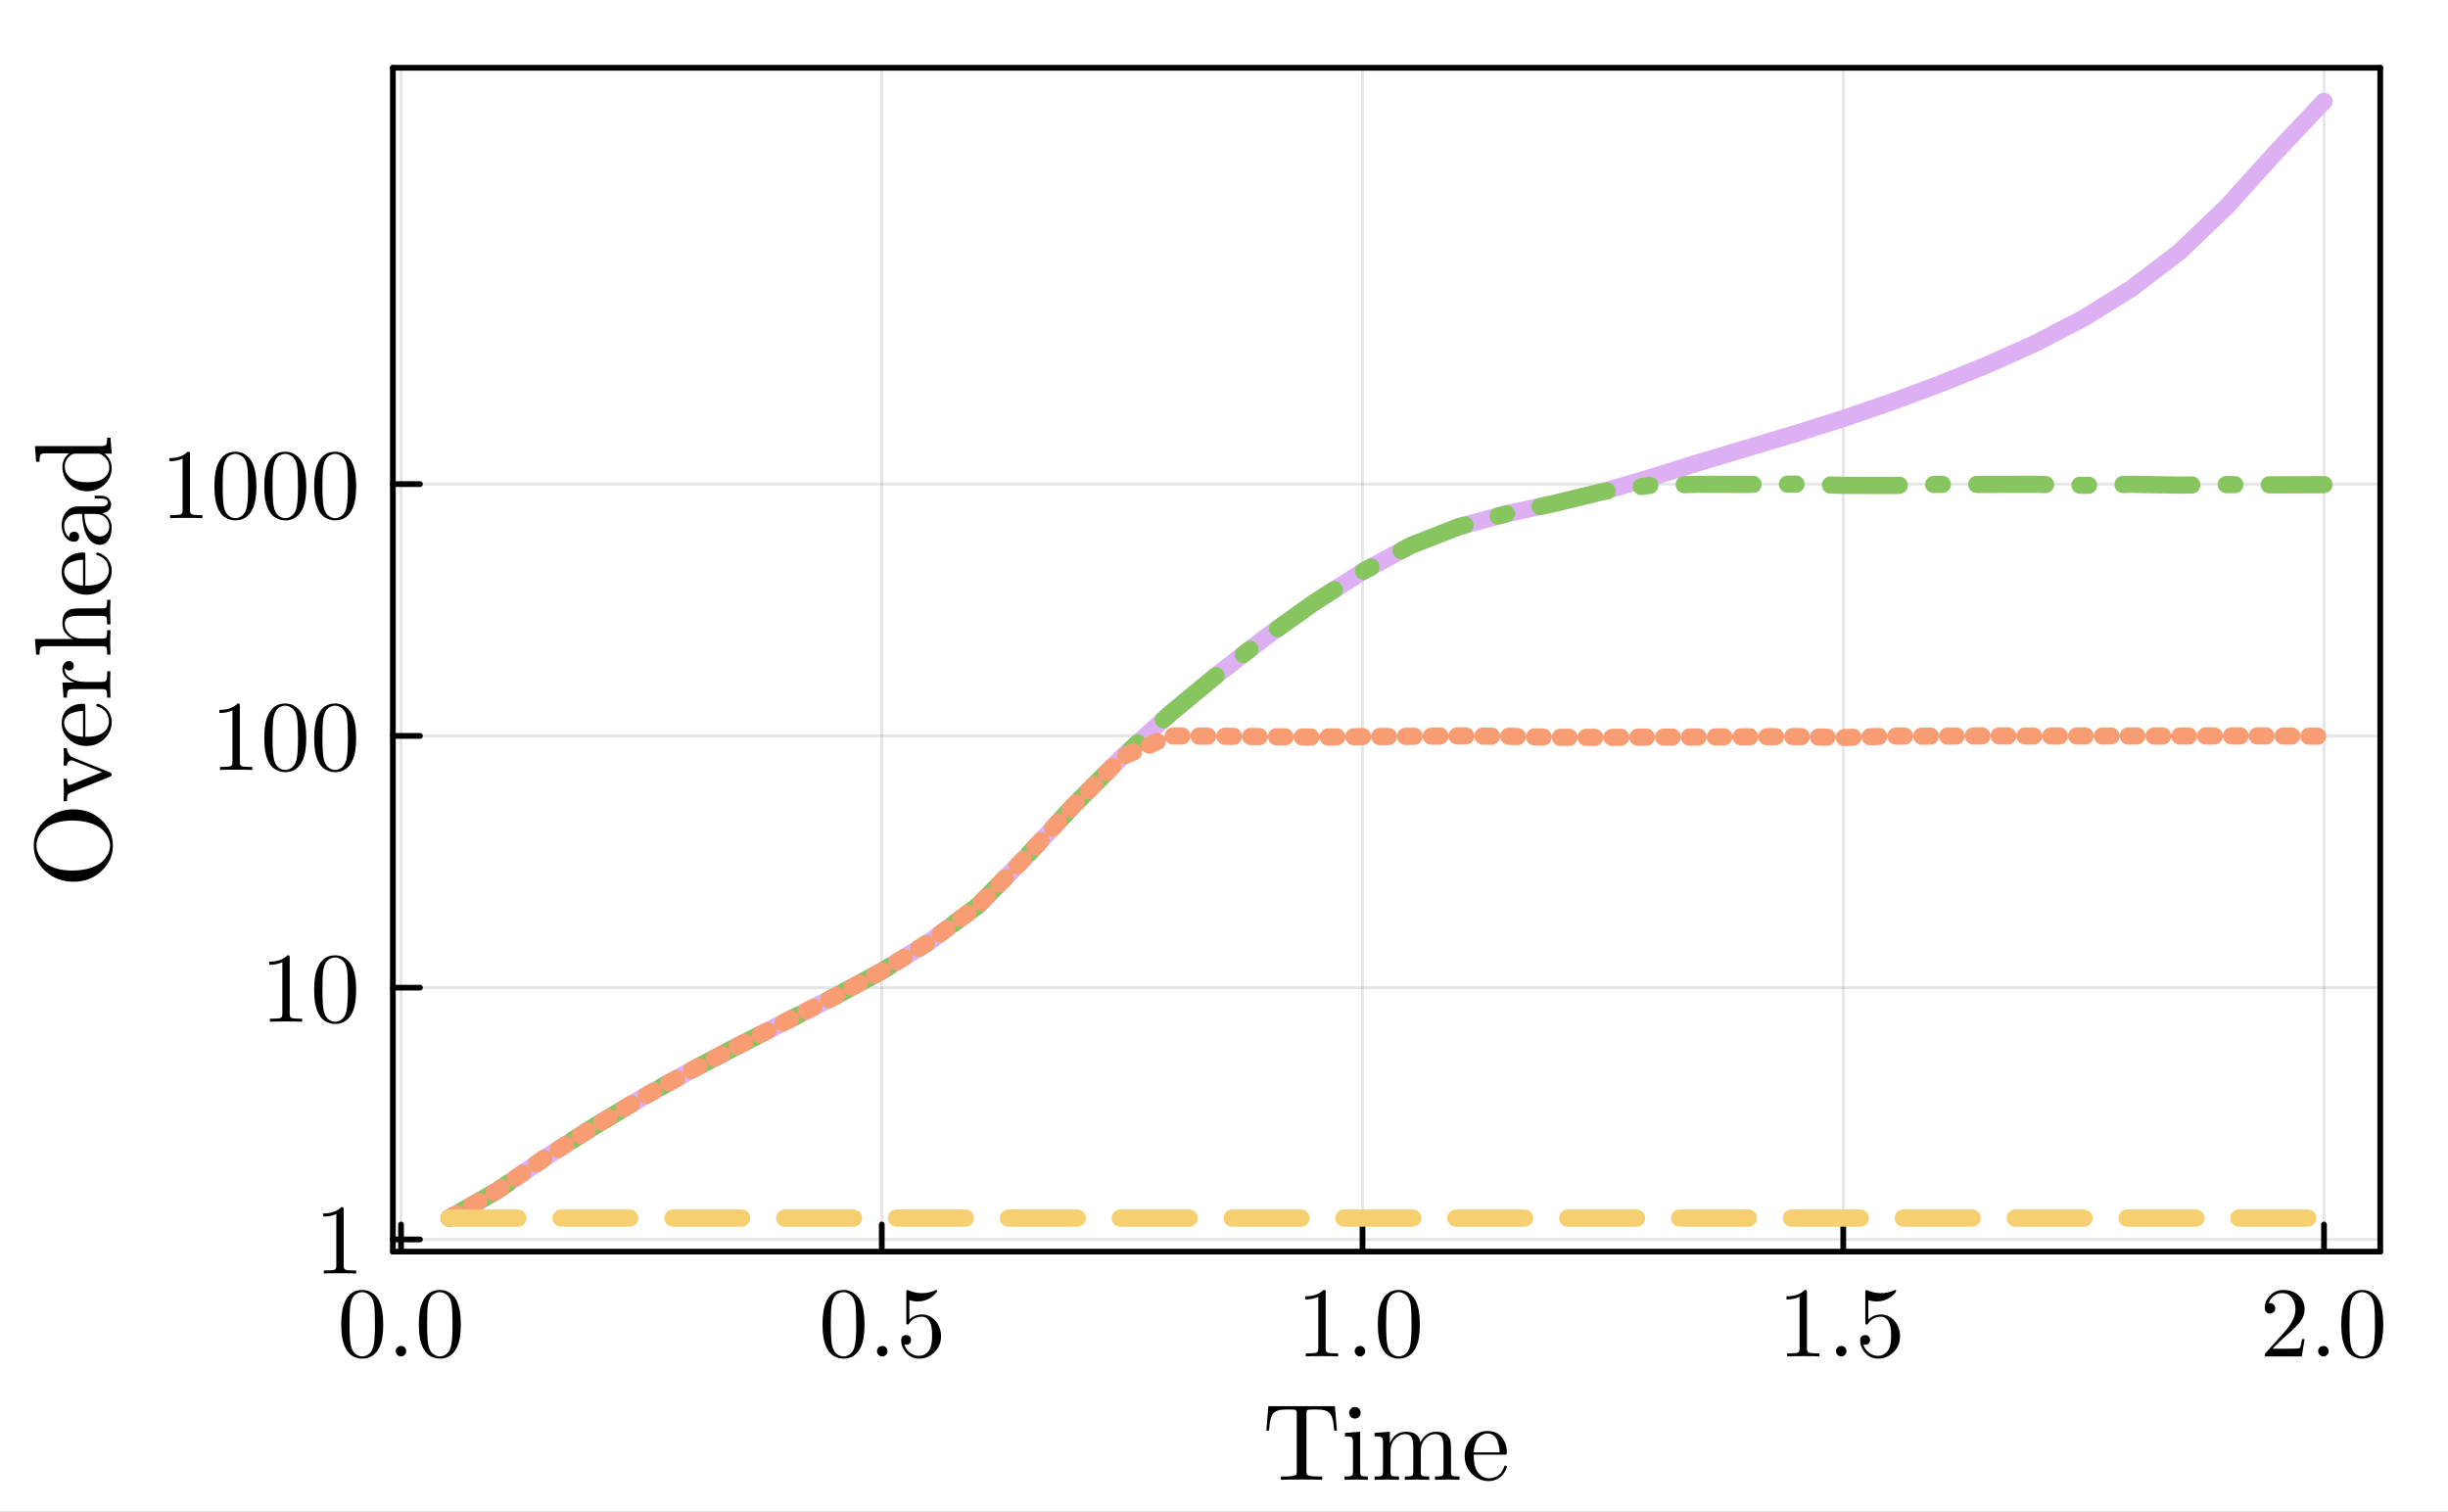 <?xml version="1.0" encoding="utf-8"?>
<svg xmlns="http://www.w3.org/2000/svg" xmlns:xlink="http://www.w3.org/1999/xlink" width="426.75" height="263.5" viewBox="0 0 1707 1054">
<rect x="0" y="0" width="1707" height="1054" fill="#808080" stroke="none"/>
<defs>
  <clipPath id="clip700">
    <rect x="0" y="0" width="1707" height="1054"/>
  </clipPath>
</defs>
<path clip-path="url(#clip700)" d="M0 1054 L1707 1054 L1707 0 L0 0  Z" fill="#ffffff" fill-rule="evenodd" fill-opacity="1"/>
<defs>
  <clipPath id="clip701">
    <rect x="341" y="0" width="1196" height="1054"/>
  </clipPath>
</defs>
<path clip-path="url(#clip700)" d="M273.947 872.688 L1659.76 872.688 L1659.76 47.253 L273.947 47.253  Z" fill="#ffffff" fill-rule="evenodd" fill-opacity="1"/>
<defs>
  <clipPath id="clip702">
    <rect x="273" y="47" width="1387" height="826"/>
  </clipPath>
</defs>
<polyline clip-path="url(#clip702)" style="stroke:#000000; stroke-linecap:round; stroke-linejoin:round; stroke-width:2; stroke-opacity:0.1; fill:none" points="279.646,872.688 279.646,47.253 "/>
<polyline clip-path="url(#clip702)" style="stroke:#000000; stroke-linecap:round; stroke-linejoin:round; stroke-width:2; stroke-opacity:0.1; fill:none" points="614.869,872.688 614.869,47.253 "/>
<polyline clip-path="url(#clip702)" style="stroke:#000000; stroke-linecap:round; stroke-linejoin:round; stroke-width:2; stroke-opacity:0.1; fill:none" points="950.093,872.688 950.093,47.253 "/>
<polyline clip-path="url(#clip702)" style="stroke:#000000; stroke-linecap:round; stroke-linejoin:round; stroke-width:2; stroke-opacity:0.1; fill:none" points="1285.32,872.688 1285.32,47.253 "/>
<polyline clip-path="url(#clip702)" style="stroke:#000000; stroke-linecap:round; stroke-linejoin:round; stroke-width:2; stroke-opacity:0.1; fill:none" points="1620.54,872.688 1620.54,47.253 "/>
<polyline clip-path="url(#clip700)" style="stroke:#000000; stroke-linecap:round; stroke-linejoin:round; stroke-width:4.001; stroke-opacity:1; fill:none" points="273.947,872.688 1659.76,872.688 "/>
<polyline clip-path="url(#clip700)" style="stroke:#000000; stroke-linecap:round; stroke-linejoin:round; stroke-width:4.001; stroke-opacity:1; fill:none" points="273.947,47.253 1659.76,47.253 "/>
<polyline clip-path="url(#clip700)" style="stroke:#000000; stroke-linecap:round; stroke-linejoin:round; stroke-width:4.001; stroke-opacity:1; fill:none" points="279.646,872.688 279.646,853.787 "/>
<polyline clip-path="url(#clip700)" style="stroke:#000000; stroke-linecap:round; stroke-linejoin:round; stroke-width:4.001; stroke-opacity:1; fill:none" points="614.869,872.688 614.869,853.787 "/>
<polyline clip-path="url(#clip700)" style="stroke:#000000; stroke-linecap:round; stroke-linejoin:round; stroke-width:4.001; stroke-opacity:1; fill:none" points="950.093,872.688 950.093,853.787 "/>
<polyline clip-path="url(#clip700)" style="stroke:#000000; stroke-linecap:round; stroke-linejoin:round; stroke-width:4.001; stroke-opacity:1; fill:none" points="1285.32,872.688 1285.32,853.787 "/>
<polyline clip-path="url(#clip700)" style="stroke:#000000; stroke-linecap:round; stroke-linejoin:round; stroke-width:4.001; stroke-opacity:1; fill:none" points="1620.54,872.688 1620.54,853.787 "/>
<path clip-path="url(#clip700)" d="M237.955 923.507 Q237.955 913.281 240.537 907.709 Q244.137 899.419 252.628 899.419 Q254.428 899.419 256.296 899.929 Q258.198 900.405 260.575 902.273 Q262.987 904.142 264.447 907.199 Q267.232 913.111 267.232 923.507 Q267.232 933.665 264.651 939.202 Q260.881 947.288 252.56 947.288 Q249.435 947.288 246.243 945.691 Q243.084 944.094 241.08 940.255 Q237.955 934.514 237.955 923.507 M243.729 922.657 Q243.729 933.155 244.477 937.334 Q245.326 941.852 247.635 943.823 Q249.979 945.759 252.56 945.759 Q255.345 945.759 257.654 943.687 Q259.998 941.58 260.711 937.062 Q261.492 932.611 261.458 922.657 Q261.458 912.975 260.779 909.102 Q259.862 904.583 257.417 902.783 Q255.005 900.948 252.56 900.948 Q251.643 900.948 250.658 901.22 Q249.707 901.492 248.314 902.273 Q246.922 903.055 245.835 904.991 Q244.782 906.928 244.273 909.849 Q243.729 913.62 243.729 922.657 Z" fill="#000000" fill-rule="evenodd" fill-opacity="1" /><path clip-path="url(#clip700)" d="M276.98 944.638 Q275.927 943.517 275.927 942.056 Q275.927 940.595 276.98 939.542 Q278.033 938.455 279.629 938.455 Q281.157 938.455 282.176 939.474 Q283.229 940.459 283.229 942.09 Q283.229 943.687 282.108 944.74 Q281.022 945.759 279.629 945.759 Q278.033 945.759 276.98 944.638 Z" fill="#000000" fill-rule="evenodd" fill-opacity="1" /><path clip-path="url(#clip700)" d="M292.06 923.507 Q292.06 913.281 294.641 907.709 Q298.241 899.419 306.732 899.419 Q308.532 899.419 310.4 899.929 Q312.302 900.405 314.68 902.273 Q317.091 904.142 318.552 907.199 Q321.337 913.111 321.337 923.507 Q321.337 933.665 318.755 939.202 Q314.985 947.288 306.664 947.288 Q303.54 947.288 300.347 945.691 Q297.188 944.094 295.185 940.255 Q292.06 934.514 292.06 923.507 M297.834 922.657 Q297.834 933.155 298.581 937.334 Q299.43 941.852 301.74 943.823 Q304.083 945.759 306.664 945.759 Q309.449 945.759 311.759 943.687 Q314.102 941.58 314.816 937.062 Q315.597 932.611 315.563 922.657 Q315.563 912.975 314.884 909.102 Q313.967 904.583 311.521 902.783 Q309.11 900.948 306.664 900.948 Q305.747 900.948 304.762 901.22 Q303.811 901.492 302.419 902.273 Q301.026 903.055 299.939 904.991 Q298.887 906.928 298.377 909.849 Q297.834 913.62 297.834 922.657 Z" fill="#000000" fill-rule="evenodd" fill-opacity="1" /><path clip-path="url(#clip700)" d="M573.552 923.507 Q573.552 913.281 576.134 907.709 Q579.734 899.419 588.225 899.419 Q590.025 899.419 591.893 899.929 Q593.795 900.405 596.172 902.273 Q598.584 904.142 600.044 907.199 Q602.829 913.111 602.829 923.507 Q602.829 933.665 600.248 939.202 Q596.478 947.288 588.157 947.288 Q585.032 947.288 581.84 945.691 Q578.681 944.094 576.677 940.255 Q573.552 934.514 573.552 923.507 M579.326 922.657 Q579.326 933.155 580.073 937.334 Q580.923 941.852 583.232 943.823 Q585.576 945.759 588.157 945.759 Q590.942 945.759 593.251 943.687 Q595.595 941.58 596.308 937.062 Q597.089 932.611 597.055 922.657 Q597.055 912.975 596.376 909.102 Q595.459 904.583 593.014 902.783 Q590.602 900.948 588.157 900.948 Q587.24 900.948 586.255 901.22 Q585.304 901.492 583.911 902.273 Q582.519 903.055 581.432 904.991 Q580.379 906.928 579.87 909.849 Q579.326 913.62 579.326 922.657 Z" fill="#000000" fill-rule="evenodd" fill-opacity="1" /><path clip-path="url(#clip700)" d="M612.577 944.638 Q611.524 943.517 611.524 942.056 Q611.524 940.595 612.577 939.542 Q613.63 938.455 615.226 938.455 Q616.754 938.455 617.773 939.474 Q618.826 940.459 618.826 942.09 Q618.826 943.687 617.705 944.74 Q616.619 945.759 615.226 945.759 Q613.63 945.759 612.577 944.638 Z" fill="#000000" fill-rule="evenodd" fill-opacity="1" /><path clip-path="url(#clip700)" d="M628.404 934.548 Q628.404 932.476 629.525 931.694 Q630.646 930.879 631.834 930.879 Q633.431 930.879 634.348 931.898 Q635.299 932.883 635.299 934.276 Q635.299 935.669 634.348 936.688 Q633.431 937.674 631.834 937.674 Q631.053 937.674 630.646 937.538 Q631.563 940.731 634.348 943.041 Q637.167 945.351 640.869 945.351 Q645.522 945.351 648.307 940.833 Q649.971 937.911 649.971 931.287 Q649.971 925.443 648.714 922.521 Q646.778 918.071 642.805 918.071 Q637.167 918.071 633.838 922.929 Q633.431 923.541 632.955 923.575 Q632.276 923.575 632.106 923.201 Q631.97 922.793 631.97 921.74 L631.97 901.152 Q631.97 899.487 632.649 899.487 Q632.921 899.487 633.499 899.691 Q637.88 901.628 642.737 901.662 Q647.729 901.662 652.213 899.623 Q652.552 899.419 652.756 899.419 Q653.435 899.419 653.469 900.201 Q653.469 900.473 652.892 901.288 Q652.348 902.069 651.16 903.123 Q649.971 904.142 648.443 905.127 Q646.914 906.112 644.673 906.792 Q642.465 907.437 640.02 907.437 Q637.099 907.437 634.11 906.52 L634.11 920.075 Q637.71 916.542 642.94 916.542 Q648.511 916.542 652.348 921.027 Q656.186 925.511 656.186 931.762 Q656.186 938.319 651.635 942.803 Q647.118 947.288 641.005 947.288 Q635.434 947.288 631.902 943.313 Q628.404 939.338 628.404 934.548 Z" fill="#000000" fill-rule="evenodd" fill-opacity="1" /><path clip-path="url(#clip700)" d="M910.134 906.044 L910.134 903.87 Q918.489 903.87 922.803 899.419 Q923.992 899.419 924.195 899.691 Q924.399 899.963 924.399 901.22 L924.399 940.255 Q924.399 942.328 925.418 942.973 Q926.437 943.619 930.886 943.619 L933.094 943.619 L933.094 945.759 Q930.648 945.555 921.818 945.555 Q912.987 945.555 910.576 945.759 L910.576 943.619 L912.783 943.619 Q917.165 943.619 918.218 943.007 Q919.271 942.362 919.271 940.255 L919.271 904.21 Q915.636 906.044 910.134 906.044 Z" fill="#000000" fill-rule="evenodd" fill-opacity="1" /><path clip-path="url(#clip700)" d="M945.694 944.638 Q944.642 943.517 944.642 942.056 Q944.642 940.595 945.694 939.542 Q946.747 938.455 948.344 938.455 Q949.872 938.455 950.891 939.474 Q951.944 940.459 951.944 942.09 Q951.944 943.687 950.823 944.74 Q949.736 945.759 948.344 945.759 Q946.747 945.759 945.694 944.638 Z" fill="#000000" fill-rule="evenodd" fill-opacity="1" /><path clip-path="url(#clip700)" d="M960.774 923.507 Q960.774 913.281 963.356 907.709 Q966.956 899.419 975.447 899.419 Q977.247 899.419 979.115 899.929 Q981.017 900.405 983.394 902.273 Q985.806 904.142 987.266 907.199 Q990.051 913.111 990.051 923.507 Q990.051 933.665 987.47 939.202 Q983.7 947.288 975.379 947.288 Q972.254 947.288 969.062 945.691 Q965.903 944.094 963.899 940.255 Q960.774 934.514 960.774 923.507 M966.548 922.657 Q966.548 933.155 967.295 937.334 Q968.144 941.852 970.454 943.823 Q972.798 945.759 975.379 945.759 Q978.164 945.759 980.473 943.687 Q982.817 941.58 983.53 937.062 Q984.311 932.611 984.277 922.657 Q984.277 912.975 983.598 909.102 Q982.681 904.583 980.236 902.783 Q977.824 900.948 975.379 900.948 Q974.462 900.948 973.477 901.22 Q972.526 901.492 971.133 902.273 Q969.741 903.055 968.654 904.991 Q967.601 906.928 967.092 909.849 Q966.548 913.62 966.548 922.657 Z" fill="#000000" fill-rule="evenodd" fill-opacity="1" /><path clip-path="url(#clip700)" d="M1245.73 906.044 L1245.73 903.87 Q1254.09 903.87 1258.4 899.419 Q1259.59 899.419 1259.79 899.691 Q1260 899.963 1260 901.22 L1260 940.255 Q1260 942.328 1261.01 942.973 Q1262.03 943.619 1266.48 943.619 L1268.69 943.619 L1268.69 945.759 Q1266.25 945.555 1257.41 945.555 Q1248.58 945.555 1246.17 945.759 L1246.17 943.619 L1248.38 943.619 Q1252.76 943.619 1253.81 943.007 Q1254.87 942.362 1254.87 940.255 L1254.87 904.21 Q1251.23 906.044 1245.73 906.044 Z" fill="#000000" fill-rule="evenodd" fill-opacity="1" /><path clip-path="url(#clip700)" d="M1281.29 944.638 Q1280.24 943.517 1280.24 942.056 Q1280.24 940.595 1281.29 939.542 Q1282.34 938.455 1283.94 938.455 Q1285.47 938.455 1286.49 939.474 Q1287.54 940.459 1287.54 942.09 Q1287.54 943.687 1286.42 944.74 Q1285.33 945.759 1283.94 945.759 Q1282.34 945.759 1281.29 944.638 Z" fill="#000000" fill-rule="evenodd" fill-opacity="1" /><path clip-path="url(#clip700)" d="M1297.12 934.548 Q1297.12 932.476 1298.24 931.694 Q1299.36 930.879 1300.55 930.879 Q1302.15 930.879 1303.06 931.898 Q1304.01 932.883 1304.01 934.276 Q1304.01 935.669 1303.06 936.688 Q1302.15 937.674 1300.55 937.674 Q1299.77 937.674 1299.36 937.538 Q1300.28 940.731 1303.06 943.041 Q1305.88 945.351 1309.58 945.351 Q1314.24 945.351 1317.02 940.833 Q1318.69 937.911 1318.69 931.287 Q1318.69 925.443 1317.43 922.521 Q1315.49 918.071 1311.52 918.071 Q1305.88 918.071 1302.55 922.929 Q1302.15 923.541 1301.67 923.575 Q1300.99 923.575 1300.82 923.201 Q1300.68 922.793 1300.68 921.74 L1300.68 901.152 Q1300.68 899.487 1301.36 899.487 Q1301.64 899.487 1302.21 899.691 Q1306.59 901.628 1311.45 901.662 Q1316.44 901.662 1320.93 899.623 Q1321.27 899.419 1321.47 899.419 Q1322.15 899.419 1322.18 900.201 Q1322.18 900.473 1321.61 901.288 Q1321.06 902.069 1319.87 903.123 Q1318.69 904.142 1317.16 905.127 Q1315.63 906.112 1313.39 906.792 Q1311.18 907.437 1308.73 907.437 Q1305.81 907.437 1302.82 906.52 L1302.82 920.075 Q1306.42 916.542 1311.65 916.542 Q1317.23 916.542 1321.06 921.027 Q1324.9 925.511 1324.9 931.762 Q1324.9 938.319 1320.35 942.803 Q1315.83 947.288 1309.72 947.288 Q1304.15 947.288 1300.62 943.313 Q1297.12 939.338 1297.12 934.548 Z" fill="#000000" fill-rule="evenodd" fill-opacity="1" /><path clip-path="url(#clip700)" d="M1579.22 945.759 Q1579.22 944.502 1579.32 944.128 Q1579.46 943.755 1580 943.177 L1593.35 928.297 Q1600.65 920.075 1600.65 912.907 Q1600.65 908.253 1598.21 904.923 Q1595.8 901.594 1591.35 901.594 Q1588.29 901.594 1585.71 903.462 Q1583.13 905.331 1581.94 908.66 Q1582.14 908.592 1582.86 908.592 Q1584.59 908.592 1585.54 909.679 Q1586.52 910.767 1586.52 912.227 Q1586.52 914.096 1585.3 915.013 Q1584.11 915.897 1582.92 915.897 Q1582.45 915.897 1581.8 915.795 Q1581.19 915.693 1580.21 914.741 Q1579.22 913.756 1579.22 912.024 Q1579.22 907.165 1582.89 903.292 Q1586.59 899.419 1592.23 899.419 Q1598.62 899.419 1602.79 903.224 Q1607 906.996 1607 912.907 Q1607 914.979 1606.36 916.882 Q1605.75 918.75 1604.9 920.211 Q1604.08 921.672 1601.84 924.016 Q1599.6 926.36 1597.8 928.025 Q1596 929.69 1591.96 933.223 L1584.59 940.391 L1597.12 940.391 Q1603.23 940.391 1603.71 939.848 Q1604.39 938.863 1605.24 933.665 L1607 933.665 L1605.03 945.759 L1579.22 945.759 Z" fill="#000000" fill-rule="evenodd" fill-opacity="1" /><path clip-path="url(#clip700)" d="M1617.5 944.638 Q1616.45 943.517 1616.45 942.056 Q1616.45 940.595 1617.5 939.542 Q1618.55 938.455 1620.15 938.455 Q1621.68 938.455 1622.7 939.474 Q1623.75 940.459 1623.75 942.09 Q1623.75 943.687 1622.63 944.74 Q1621.54 945.759 1620.15 945.759 Q1618.55 945.759 1617.5 944.638 Z" fill="#000000" fill-rule="evenodd" fill-opacity="1" /><path clip-path="url(#clip700)" d="M1632.58 923.507 Q1632.58 913.281 1635.16 907.709 Q1638.76 899.419 1647.25 899.419 Q1649.05 899.419 1650.92 899.929 Q1652.82 900.405 1655.2 902.273 Q1657.61 904.142 1659.07 907.199 Q1661.86 913.111 1661.86 923.507 Q1661.86 933.665 1659.28 939.202 Q1655.51 947.288 1647.18 947.288 Q1644.06 947.288 1640.87 945.691 Q1637.71 944.094 1635.7 940.255 Q1632.58 934.514 1632.58 923.507 M1638.35 922.657 Q1638.35 933.155 1639.1 937.334 Q1639.95 941.852 1642.26 943.823 Q1644.6 945.759 1647.18 945.759 Q1649.97 945.759 1652.28 943.687 Q1654.62 941.58 1655.34 937.062 Q1656.12 932.611 1656.08 922.657 Q1656.08 912.975 1655.4 909.102 Q1654.49 904.583 1652.04 902.783 Q1649.63 900.948 1647.18 900.948 Q1646.27 900.948 1645.28 901.22 Q1644.33 901.492 1642.94 902.273 Q1641.55 903.055 1640.46 904.991 Q1639.41 906.928 1638.9 909.849 Q1638.35 913.62 1638.35 922.657 Z" fill="#000000" fill-rule="evenodd" fill-opacity="1" /><path clip-path="url(#clip700)" d="M883.006 997.494 L884.451 980.445 L930.803 980.445 L932.248 997.494 L930.358 997.494 Q930.062 994.084 929.765 992.12 Q929.506 990.156 928.839 988.303 Q928.209 986.412 927.394 985.523 Q926.616 984.596 925.097 983.892 Q923.578 983.151 921.614 982.966 Q919.65 982.78 916.686 982.78 Q913.203 982.78 912.351 982.929 Q911.425 983.151 911.203 983.818 Q910.98 984.448 910.98 985.819 L910.98 1025.81 Q910.98 1027.33 911.277 1027.96 Q911.61 1028.55 913.352 1029.03 Q915.093 1029.48 918.946 1029.48 L921.985 1029.48 L921.985 1031.81 Q918.872 1031.59 907.572 1031.59 Q896.345 1031.59 893.233 1031.81 L893.233 1029.48 L896.271 1029.48 Q900.124 1029.48 901.866 1029.03 Q903.644 1028.55 903.941 1027.96 Q904.237 1027.33 904.237 1025.81 L904.237 985.819 Q904.237 984.745 904.163 984.3 Q904.089 983.855 903.755 983.485 Q903.422 983.077 902.644 982.929 Q901.903 982.78 898.568 982.78 Q895.604 982.78 893.603 982.966 Q891.639 983.151 890.12 983.892 Q888.601 984.596 887.786 985.523 Q887.008 986.412 886.341 988.303 Q885.711 990.156 885.452 992.12 Q885.192 994.084 884.896 997.494 L883.006 997.494 Z" fill="#000000" fill-rule="evenodd" fill-opacity="1" /><path clip-path="url(#clip700)" d="M937.546 1031.81 L937.546 1029.48 Q941.585 1029.48 942.511 1029 Q943.437 1028.48 943.437 1026.03 L943.437 1005.61 Q943.437 1002.79 942.474 1002.13 Q941.548 1001.46 937.843 1001.46 L937.843 999.088 L948.439 998.272 L948.439 1026.11 Q948.439 1028.37 949.254 1028.92 Q950.07 1029.48 953.775 1029.48 L953.775 1031.81 Q946.031 1031.59 945.883 1031.59 Q944.845 1031.59 937.546 1031.81 M940.733 985.041 Q940.733 983.522 941.881 982.299 Q943.067 981.038 944.734 981.038 Q946.401 981.038 947.587 982.187 Q948.773 983.299 948.773 985.078 Q948.773 986.82 947.587 987.969 Q946.401 989.081 944.734 989.081 Q942.993 989.081 941.844 987.858 Q940.733 986.635 940.733 985.041 Z" fill="#000000" fill-rule="evenodd" fill-opacity="1" /><path clip-path="url(#clip700)" d="M958.48 1031.81 L958.48 1029.48 Q962.519 1029.48 963.445 1029 Q964.371 1028.48 964.371 1026.03 L964.371 1005.68 Q964.371 1002.87 963.371 1002.16 Q962.408 1001.46 958.48 1001.46 L958.48 999.088 L969.151 998.272 L969.151 1006.24 Q972.708 998.272 980.378 998.272 Q989.27 998.272 990.493 1005.68 Q991.79 1002.79 994.494 1000.53 Q997.236 998.272 1001.5 998.272 Q1007.2 998.272 1009.46 1001.09 Q1011.13 1002.98 1011.46 1005.09 Q1011.8 1007.2 1011.8 1012.69 L1011.8 1027.18 Q1011.87 1028.77 1013.09 1029.14 Q1014.32 1029.48 1017.73 1029.48 L1017.73 1031.81 Q1009.98 1031.59 1009.24 1031.59 Q1008.65 1031.59 1000.64 1031.81 L1000.64 1029.48 Q1004.68 1029.48 1005.61 1029 Q1006.57 1028.48 1006.57 1026.03 L1006.57 1008.35 Q1006.57 1004.5 1005.39 1002.24 Q1004.2 999.94 1000.94 999.94 Q997.014 999.94 993.864 1003.24 Q990.715 1006.54 990.715 1012.1 L990.715 1026.03 Q990.715 1028.48 991.641 1029 Q992.605 1029.48 996.643 1029.48 L996.643 1031.81 Q988.899 1031.59 988.121 1031.59 Q987.529 1031.59 979.563 1031.81 L979.563 1029.48 Q983.601 1029.48 984.527 1029 Q985.491 1028.48 985.491 1026.03 L985.491 1008.35 Q985.491 1004.5 984.305 1002.24 Q983.119 999.94 979.859 999.94 Q975.931 999.94 972.782 1003.24 Q969.633 1006.54 969.633 1012.1 L969.633 1026.03 Q969.633 1028.48 970.559 1029 Q971.522 1029.48 975.524 1029.48 L975.524 1031.81 Q967.78 1031.59 967.039 1031.59 Q966.446 1031.59 958.48 1031.81 Z" fill="#000000" fill-rule="evenodd" fill-opacity="1" /><path clip-path="url(#clip700)" d="M1021.32 1015.1 Q1021.32 1007.95 1025.91 1002.87 Q1030.51 997.79 1037.1 997.79 Q1043.77 997.79 1047.22 1002.13 Q1050.7 1006.46 1050.7 1012.69 Q1050.7 1013.84 1050.4 1014.06 Q1050.11 1014.28 1048.81 1014.28 L1027.62 1014.28 Q1027.62 1022.03 1029.92 1025.66 Q1033.1 1030.74 1038.47 1030.74 Q1039.22 1030.74 1040.1 1030.59 Q1040.99 1030.44 1042.81 1029.81 Q1044.62 1029.14 1046.22 1027.4 Q1047.81 1025.66 1048.74 1022.92 Q1048.96 1021.84 1049.7 1021.88 Q1050.7 1021.88 1050.7 1022.77 Q1050.7 1023.44 1049.96 1024.96 Q1049.26 1026.44 1047.89 1028.22 Q1046.51 1030 1043.85 1031.33 Q1041.22 1032.67 1038.03 1032.67 Q1031.36 1032.67 1026.32 1027.63 Q1021.32 1022.55 1021.32 1015.1 M1027.69 1012.69 L1045.7 1012.69 Q1045.7 1011.1 1045.4 1009.32 Q1045.14 1007.54 1044.33 1005.09 Q1043.55 1002.61 1041.7 1001.05 Q1039.85 999.495 1037.1 999.495 Q1035.88 999.495 1034.55 1000.01 Q1033.25 1000.53 1031.66 1001.79 Q1030.06 1003.05 1028.95 1005.91 Q1027.84 1008.76 1027.69 1012.69 Z" fill="#000000" fill-rule="evenodd" fill-opacity="1" /><polyline clip-path="url(#clip702)" style="stroke:#000000; stroke-linecap:round; stroke-linejoin:round; stroke-width:2; stroke-opacity:0.1; fill:none" points="273.947,864.205 1659.76,864.205 "/>
<polyline clip-path="url(#clip702)" style="stroke:#000000; stroke-linecap:round; stroke-linejoin:round; stroke-width:2; stroke-opacity:0.1; fill:none" points="273.947,688.648 1659.76,688.648 "/>
<polyline clip-path="url(#clip702)" style="stroke:#000000; stroke-linecap:round; stroke-linejoin:round; stroke-width:2; stroke-opacity:0.1; fill:none" points="273.947,513.09 1659.76,513.09 "/>
<polyline clip-path="url(#clip702)" style="stroke:#000000; stroke-linecap:round; stroke-linejoin:round; stroke-width:2; stroke-opacity:0.1; fill:none" points="273.947,337.532 1659.76,337.532 "/>
<polyline clip-path="url(#clip700)" style="stroke:#000000; stroke-linecap:round; stroke-linejoin:round; stroke-width:4.001; stroke-opacity:1; fill:none" points="273.947,872.688 273.947,47.253 "/>
<polyline clip-path="url(#clip700)" style="stroke:#000000; stroke-linecap:round; stroke-linejoin:round; stroke-width:4.001; stroke-opacity:1; fill:none" points="1659.76,872.688 1659.76,47.253 "/>
<polyline clip-path="url(#clip700)" style="stroke:#000000; stroke-linecap:round; stroke-linejoin:round; stroke-width:4.001; stroke-opacity:1; fill:none" points="273.947,864.205 292.843,864.205 "/>
<polyline clip-path="url(#clip700)" style="stroke:#000000; stroke-linecap:round; stroke-linejoin:round; stroke-width:4.001; stroke-opacity:1; fill:none" points="273.947,688.648 292.843,688.648 "/>
<polyline clip-path="url(#clip700)" style="stroke:#000000; stroke-linecap:round; stroke-linejoin:round; stroke-width:4.001; stroke-opacity:1; fill:none" points="273.947,513.09 292.843,513.09 "/>
<polyline clip-path="url(#clip700)" style="stroke:#000000; stroke-linecap:round; stroke-linejoin:round; stroke-width:4.001; stroke-opacity:1; fill:none" points="273.947,337.532 292.843,337.532 "/>
<path clip-path="url(#clip700)" d="M225.383 848.255 L225.383 846.08 Q233.738 846.08 238.051 841.63 Q239.24 841.63 239.444 841.902 Q239.648 842.174 239.648 843.431 L239.648 882.466 Q239.648 884.538 240.666 885.184 Q241.685 885.829 246.135 885.829 L248.342 885.829 L248.342 887.97 Q245.897 887.766 237.066 887.766 Q228.236 887.766 225.824 887.97 L225.824 885.829 L228.032 885.829 Q232.413 885.829 233.466 885.218 Q234.519 884.572 234.519 882.466 L234.519 846.42 Q230.885 848.255 225.383 848.255 Z" fill="#000000" fill-rule="evenodd" fill-opacity="1" /><path clip-path="url(#clip700)" d="M187.751 672.697 L187.751 670.523 Q196.106 670.523 200.419 666.072 Q201.608 666.072 201.812 666.344 Q202.016 666.616 202.016 667.873 L202.016 706.908 Q202.016 708.981 203.035 709.626 Q204.053 710.272 208.503 710.272 L210.71 710.272 L210.71 712.412 Q208.265 712.208 199.434 712.208 Q190.604 712.208 188.192 712.412 L188.192 710.272 L190.4 710.272 Q194.781 710.272 195.834 709.66 Q196.887 709.015 196.887 706.908 L196.887 670.862 Q193.253 672.697 187.751 672.697 Z" fill="#000000" fill-rule="evenodd" fill-opacity="1" /><path clip-path="url(#clip700)" d="M219.065 690.159 Q219.065 679.933 221.647 674.362 Q225.247 666.072 233.738 666.072 Q235.538 666.072 237.406 666.582 Q239.308 667.057 241.685 668.926 Q244.097 670.795 245.557 673.852 Q248.342 679.764 248.342 690.159 Q248.342 700.317 245.761 705.855 Q241.991 713.941 233.67 713.941 Q230.545 713.941 227.353 712.344 Q224.194 710.747 222.19 706.908 Q219.065 701.167 219.065 690.159 M224.839 689.31 Q224.839 699.808 225.587 703.987 Q226.436 708.505 228.745 710.475 Q231.089 712.412 233.67 712.412 Q236.455 712.412 238.764 710.34 Q241.108 708.233 241.821 703.715 Q242.602 699.264 242.568 689.31 Q242.568 679.628 241.889 675.755 Q240.972 671.236 238.527 669.436 Q236.115 667.601 233.67 667.601 Q232.753 667.601 231.768 667.873 Q230.817 668.145 229.424 668.926 Q228.032 669.707 226.945 671.644 Q225.892 673.58 225.383 676.502 Q224.839 680.273 224.839 689.31 Z" fill="#000000" fill-rule="evenodd" fill-opacity="1" /><path clip-path="url(#clip700)" d="M152.972 497.139 L152.972 494.965 Q161.327 494.965 165.64 490.515 Q166.829 490.515 167.033 490.786 Q167.237 491.058 167.237 492.315 L167.237 531.351 Q167.237 533.423 168.256 534.068 Q169.274 534.714 173.724 534.714 L175.931 534.714 L175.931 536.854 Q173.486 536.65 164.655 536.65 Q155.825 536.65 153.413 536.854 L153.413 534.714 L155.621 534.714 Q160.002 534.714 161.055 534.102 Q162.108 533.457 162.108 531.351 L162.108 495.305 Q158.474 497.139 152.972 497.139 Z" fill="#000000" fill-rule="evenodd" fill-opacity="1" /><path clip-path="url(#clip700)" d="M184.286 514.602 Q184.286 504.376 186.868 498.804 Q190.468 490.515 198.959 490.515 Q200.759 490.515 202.627 491.024 Q204.529 491.5 206.906 493.368 Q209.318 495.237 210.778 498.294 Q213.563 504.206 213.563 514.602 Q213.563 524.76 210.982 530.297 Q207.212 538.383 198.891 538.383 Q195.766 538.383 192.574 536.786 Q189.415 535.19 187.411 531.351 Q184.286 525.609 184.286 514.602 M190.06 513.752 Q190.06 524.25 190.808 528.429 Q191.657 532.947 193.966 534.918 Q196.31 536.854 198.891 536.854 Q201.676 536.854 203.986 534.782 Q206.329 532.675 207.042 528.157 Q207.823 523.707 207.789 513.752 Q207.789 504.07 207.11 500.197 Q206.193 495.678 203.748 493.878 Q201.336 492.043 198.891 492.043 Q197.974 492.043 196.989 492.315 Q196.038 492.587 194.645 493.368 Q193.253 494.15 192.166 496.086 Q191.113 498.023 190.604 500.944 Q190.06 504.715 190.06 513.752 Z" fill="#000000" fill-rule="evenodd" fill-opacity="1" /><path clip-path="url(#clip700)" d="M219.065 514.602 Q219.065 504.376 221.647 498.804 Q225.247 490.515 233.738 490.515 Q235.538 490.515 237.406 491.024 Q239.308 491.5 241.685 493.368 Q244.097 495.237 245.557 498.294 Q248.342 504.206 248.342 514.602 Q248.342 524.76 245.761 530.297 Q241.991 538.383 233.67 538.383 Q230.545 538.383 227.353 536.786 Q224.194 535.19 222.19 531.351 Q219.065 525.609 219.065 514.602 M224.839 513.752 Q224.839 524.25 225.587 528.429 Q226.436 532.947 228.745 534.918 Q231.089 536.854 233.67 536.854 Q236.455 536.854 238.764 534.782 Q241.108 532.675 241.821 528.157 Q242.602 523.707 242.568 513.752 Q242.568 504.07 241.889 500.197 Q240.972 495.678 238.527 493.878 Q236.115 492.043 233.67 492.043 Q232.753 492.043 231.768 492.315 Q230.817 492.587 229.424 493.368 Q228.032 494.15 226.945 496.086 Q225.892 498.023 225.383 500.944 Q224.839 504.715 224.839 513.752 Z" fill="#000000" fill-rule="evenodd" fill-opacity="1" /><path clip-path="url(#clip700)" d="M118.193 321.582 L118.193 319.407 Q126.548 319.407 130.861 314.957 Q132.05 314.957 132.254 315.229 Q132.458 315.5 132.458 316.757 L132.458 355.793 Q132.458 357.865 133.477 358.511 Q134.496 359.156 138.945 359.156 L141.152 359.156 L141.152 361.297 Q138.707 361.093 129.876 361.093 Q121.046 361.093 118.634 361.297 L118.634 359.156 L120.842 359.156 Q125.223 359.156 126.276 358.545 Q127.329 357.899 127.329 355.793 L127.329 319.747 Q123.695 321.582 118.193 321.582 Z" fill="#000000" fill-rule="evenodd" fill-opacity="1" /><path clip-path="url(#clip700)" d="M149.508 339.044 Q149.508 328.818 152.089 323.246 Q155.689 314.957 164.18 314.957 Q165.98 314.957 167.848 315.466 Q169.75 315.942 172.127 317.811 Q174.539 319.679 175.999 322.737 Q178.784 328.648 178.784 339.044 Q178.784 349.202 176.203 354.74 Q172.433 362.825 164.112 362.825 Q160.987 362.825 157.795 361.229 Q154.636 359.632 152.632 355.793 Q149.508 350.051 149.508 339.044 M155.281 338.195 Q155.281 348.692 156.029 352.871 Q156.878 357.39 159.187 359.36 Q161.531 361.297 164.112 361.297 Q166.897 361.297 169.207 359.224 Q171.55 357.118 172.263 352.599 Q173.044 348.149 173.01 338.195 Q173.01 328.512 172.331 324.639 Q171.414 320.121 168.969 318.32 Q166.557 316.486 164.112 316.486 Q163.195 316.486 162.21 316.757 Q161.259 317.029 159.866 317.811 Q158.474 318.592 157.387 320.528 Q156.334 322.465 155.825 325.387 Q155.281 329.158 155.281 338.195 Z" fill="#000000" fill-rule="evenodd" fill-opacity="1" /><path clip-path="url(#clip700)" d="M184.286 339.044 Q184.286 328.818 186.868 323.246 Q190.468 314.957 198.959 314.957 Q200.759 314.957 202.627 315.466 Q204.529 315.942 206.906 317.811 Q209.318 319.679 210.778 322.737 Q213.563 328.648 213.563 339.044 Q213.563 349.202 210.982 354.74 Q207.212 362.825 198.891 362.825 Q195.766 362.825 192.574 361.229 Q189.415 359.632 187.411 355.793 Q184.286 350.051 184.286 339.044 M190.06 338.195 Q190.06 348.692 190.808 352.871 Q191.657 357.39 193.966 359.36 Q196.31 361.297 198.891 361.297 Q201.676 361.297 203.986 359.224 Q206.329 357.118 207.042 352.599 Q207.823 348.149 207.789 338.195 Q207.789 328.512 207.11 324.639 Q206.193 320.121 203.748 318.32 Q201.336 316.486 198.891 316.486 Q197.974 316.486 196.989 316.757 Q196.038 317.029 194.645 317.811 Q193.253 318.592 192.166 320.528 Q191.113 322.465 190.604 325.387 Q190.06 329.158 190.06 338.195 Z" fill="#000000" fill-rule="evenodd" fill-opacity="1" /><path clip-path="url(#clip700)" d="M219.065 339.044 Q219.065 328.818 221.647 323.246 Q225.247 314.957 233.738 314.957 Q235.538 314.957 237.406 315.466 Q239.308 315.942 241.685 317.811 Q244.097 319.679 245.557 322.737 Q248.342 328.648 248.342 339.044 Q248.342 349.202 245.761 354.74 Q241.991 362.825 233.67 362.825 Q230.545 362.825 227.353 361.229 Q224.194 359.632 222.19 355.793 Q219.065 350.051 219.065 339.044 M224.839 338.195 Q224.839 348.692 225.587 352.871 Q226.436 357.39 228.745 359.36 Q231.089 361.297 233.67 361.297 Q236.455 361.297 238.764 359.224 Q241.108 357.118 241.821 352.599 Q242.602 348.149 242.568 338.195 Q242.568 328.512 241.889 324.639 Q240.972 320.121 238.527 318.32 Q236.115 316.486 233.67 316.486 Q232.753 316.486 231.768 316.757 Q230.817 317.029 229.424 317.811 Q228.032 318.592 226.945 320.528 Q225.892 322.465 225.383 325.387 Q224.839 329.158 224.839 338.195 Z" fill="#000000" fill-rule="evenodd" fill-opacity="1" /><path clip-path="url(#clip700)" d="M51.324 614.797 Q39.727 614.797 31.649 607.384 Q23.535 599.935 23.535 589.594 Q23.535 579.18 31.649 571.768 Q39.764 564.318 51.324 564.318 Q62.773 564.318 70.739 571.768 Q78.705 579.217 78.705 589.594 Q78.705 599.824 70.776 607.31 Q62.847 614.797 51.324 614.797 M50.249 606.976 Q57.289 606.976 62.699 605.309 Q68.071 603.641 70.998 600.972 Q73.925 598.267 75.333 595.376 Q76.741 592.485 76.741 589.52 Q76.741 586.63 75.37 583.813 Q73.999 580.959 71.109 578.254 Q68.219 575.548 62.81 573.843 Q57.4 572.138 50.249 572.138 Q44.691 572.138 40.245 573.324 Q35.762 574.51 33.057 576.363 Q30.353 578.216 28.574 580.626 Q26.796 582.997 26.129 585.258 Q25.425 587.482 25.425 589.594 Q25.425 592.263 26.61 595.043 Q27.796 597.822 30.427 600.639 Q33.02 603.419 38.17 605.198 Q43.283 606.976 50.249 606.976 Z" fill="#000000" fill-rule="evenodd" fill-opacity="1" /><path clip-path="url(#clip700)" d="M46.692 558.648 L44.321 558.648 Q44.543 555.238 44.543 551.273 Q44.543 549.827 44.321 543.008 L46.692 543.008 Q46.692 547.344 48.656 547.344 Q48.952 547.344 49.953 546.899 L71.109 538.375 L51.768 530.629 Q50.471 530.184 49.953 530.184 Q48.656 530.184 47.73 531.074 Q46.766 531.926 46.692 533.816 L44.321 533.816 Q44.543 529.962 44.543 527.219 Q44.543 524.106 44.321 521.549 L46.692 521.549 Q46.692 523.81 47.73 525.403 Q48.73 526.997 49.619 527.516 Q50.471 527.998 51.768 528.517 L76.445 538.449 Q77.89 539.042 77.89 540.043 Q77.89 540.71 77.593 541.006 Q77.334 541.266 76.445 541.636 L49.508 552.57 Q47.618 553.311 47.174 554.275 Q46.692 555.238 46.692 558.648 Z" fill="#000000" fill-rule="evenodd" fill-opacity="1" /><path clip-path="url(#clip700)" d="M60.327 520.103 Q53.176 520.103 48.1 515.508 Q43.024 510.912 43.024 504.315 Q43.024 497.644 47.359 494.197 Q51.694 490.713 57.919 490.713 Q59.067 490.713 59.29 491.01 Q59.512 491.306 59.512 492.604 L59.512 513.803 Q67.256 513.803 70.887 511.505 Q75.963 508.318 75.963 502.944 Q75.963 502.203 75.815 501.313 Q75.666 500.424 75.037 498.608 Q74.37 496.792 72.628 495.198 Q70.887 493.604 68.145 492.678 Q67.07 492.455 67.108 491.714 Q67.108 490.713 67.997 490.713 Q68.664 490.713 70.183 491.455 Q71.665 492.159 73.443 493.53 Q75.222 494.901 76.556 497.57 Q77.89 500.201 77.89 503.389 Q77.89 510.06 72.851 515.1 Q67.775 520.103 60.327 520.103 M57.919 513.729 L57.919 495.717 Q56.326 495.717 54.547 496.013 Q52.769 496.273 50.323 497.088 Q47.841 497.866 46.285 499.719 Q44.728 501.573 44.728 504.315 Q44.728 505.538 45.247 506.872 Q45.766 508.17 47.026 509.763 Q48.285 511.357 51.138 512.469 Q53.991 513.581 57.919 513.729 Z" fill="#000000" fill-rule="evenodd" fill-opacity="1" /><path clip-path="url(#clip700)" d="M77.037 486.414 L74.703 486.414 Q74.703 482.374 74.222 481.448 Q73.703 480.484 71.257 480.484 L50.916 480.484 Q48.1 480.484 47.396 481.485 Q46.692 482.449 46.692 486.414 L44.321 486.414 L43.506 475.852 L51.842 475.852 Q48.582 474.777 46.062 472.516 Q43.506 470.218 43.506 466.512 Q43.506 464.066 44.877 462.509 Q46.248 460.916 48.137 460.916 Q49.805 460.916 50.657 461.953 Q51.472 462.954 51.472 464.177 Q51.472 465.548 50.62 466.512 Q49.73 467.439 48.211 467.439 Q47.285 467.439 46.581 467.031 Q45.84 466.586 45.581 466.253 Q45.321 465.919 45.247 465.697 Q45.173 465.845 45.173 466.512 Q45.173 470.7 49.36 473.109 Q53.51 475.481 59.438 475.481 L71.109 475.481 Q73.295 475.481 73.999 474.591 Q74.703 473.665 74.703 469.699 L74.703 468.106 L77.037 468.106 Q76.815 471.145 76.815 477.742 Q76.815 478.668 76.852 480.114 Q76.889 481.559 76.963 483.449 Q77.037 485.339 77.037 486.414 Z" fill="#000000" fill-rule="evenodd" fill-opacity="1" /><path clip-path="url(#clip700)" d="M77.037 456.431 L74.703 456.431 Q74.703 452.391 74.222 451.465 Q73.703 450.538 71.257 450.538 L31.798 450.538 Q28.982 450.538 28.278 451.539 Q27.574 452.503 27.574 456.431 L25.202 456.431 L24.387 445.535 L50.768 445.535 L50.768 445.461 Q48.026 444.238 45.766 441.495 Q43.506 438.753 43.506 434.528 Q43.506 428.82 46.322 426.559 Q48.211 424.892 50.323 424.558 Q52.435 424.187 57.919 424.187 L72.406 424.187 Q73.999 424.113 74.37 422.89 Q74.703 421.667 74.703 418.257 L77.037 418.257 Q76.815 426.003 76.815 426.782 Q76.815 427.375 77.037 435.343 L74.703 435.343 Q74.703 431.303 74.222 430.377 Q73.703 429.413 71.257 429.413 L53.584 429.413 Q49.73 429.413 47.47 430.599 Q45.173 431.785 45.173 435.046 Q45.173 438.975 48.471 442.125 Q51.768 445.276 57.326 445.276 L71.257 445.276 Q73.703 445.276 74.222 444.349 Q74.703 443.385 74.703 439.383 L77.037 439.383 Q76.815 447.129 76.815 447.87 Q76.815 448.463 77.037 456.431 Z" fill="#000000" fill-rule="evenodd" fill-opacity="1" /><path clip-path="url(#clip700)" d="M60.327 414.662 Q53.176 414.662 48.1 410.067 Q43.024 405.471 43.024 398.874 Q43.024 392.203 47.359 388.756 Q51.694 385.272 57.919 385.272 Q59.067 385.272 59.29 385.569 Q59.512 385.865 59.512 387.163 L59.512 408.362 Q67.256 408.362 70.887 406.064 Q75.963 402.877 75.963 397.503 Q75.963 396.762 75.815 395.872 Q75.666 394.983 75.037 393.167 Q74.37 391.351 72.628 389.757 Q70.887 388.163 68.145 387.237 Q67.07 387.014 67.108 386.273 Q67.108 385.272 67.997 385.272 Q68.664 385.272 70.183 386.014 Q71.665 386.718 73.443 388.089 Q75.222 389.46 76.556 392.129 Q77.89 394.76 77.89 397.948 Q77.89 404.619 72.851 409.659 Q67.775 414.662 60.327 414.662 M57.919 408.288 L57.919 390.276 Q56.326 390.276 54.547 390.572 Q52.769 390.832 50.323 391.647 Q47.841 392.425 46.285 394.278 Q44.728 396.132 44.728 398.874 Q44.728 400.097 45.247 401.431 Q45.766 402.729 47.026 404.322 Q48.285 405.916 51.138 407.028 Q53.991 408.14 57.919 408.288 Z" fill="#000000" fill-rule="evenodd" fill-opacity="1" /><path clip-path="url(#clip700)" d="M69.812 379.898 Q63.365 379.898 59.957 372.301 Q57.771 367.742 57.215 358.328 L54.436 358.328 Q49.73 358.328 47.248 360.812 Q44.728 363.258 44.728 366.371 Q44.728 371.93 48.211 374.599 Q48.285 372.338 49.434 371.522 Q50.546 370.707 51.694 370.707 Q53.213 370.707 54.214 371.671 Q55.177 372.597 55.177 374.191 Q55.177 375.71 54.251 376.711 Q53.287 377.712 51.62 377.712 Q47.915 377.712 45.47 374.376 Q43.024 371.004 43.024 366.223 Q43.024 359.996 47.211 355.845 Q48.508 354.548 50.175 353.918 Q51.842 353.251 52.954 353.177 Q54.028 353.103 56.177 353.103 L71.332 353.103 Q71.776 353.103 72.517 352.954 Q73.258 352.806 74.222 352.139 Q75.148 351.435 75.148 350.286 Q75.148 347.543 70.294 347.58 L66.033 347.58 L66.033 345.653 L70.294 345.653 Q74.333 345.653 75.926 347.803 Q77.482 349.915 77.482 351.88 Q77.482 354.4 75.629 355.994 Q73.777 357.587 71.257 357.81 Q74.147 358.958 76.037 361.59 Q77.89 364.184 77.89 367.742 Q77.89 370.485 77.186 373.079 Q76.519 375.636 74.629 377.786 Q72.702 379.898 69.812 379.898 M69.738 374.043 Q72.554 374.043 74.37 372.041 Q76.185 370.04 76.185 367.223 Q76.185 364.036 73.74 361.182 Q71.257 358.328 66.404 358.328 L58.808 358.328 Q59.105 366.741 62.476 370.411 Q65.811 374.043 69.738 374.043 Z" fill="#000000" fill-rule="evenodd" fill-opacity="1" /><path clip-path="url(#clip700)" d="M60.735 342.54 Q53.51 342.54 48.508 337.5 Q43.506 332.459 43.506 325.64 Q43.506 319.858 48.211 316.078 L31.798 316.078 Q28.982 316.078 28.278 317.079 Q27.574 318.042 27.574 321.971 L25.202 321.971 L24.387 311.037 L70.442 311.037 Q73.258 311.037 73.999 310.074 Q74.703 309.073 74.703 305.145 L77.037 305.145 L77.89 316.3 L72.851 316.3 Q77.853 320.229 77.89 326.455 Q77.89 332.978 72.888 337.759 Q67.886 342.54 60.735 342.54 M60.809 336.24 Q67.849 336.24 71.332 334.053 Q76.185 331.014 76.185 326.085 Q76.185 320.451 70.887 317.116 Q69.59 316.263 68.071 316.3 L52.509 316.3 Q50.99 316.3 49.73 317.116 Q45.173 320.229 45.173 325.306 Q45.173 330.606 50.027 333.905 Q53.658 336.24 60.809 336.24 Z" fill="#000000" fill-rule="evenodd" fill-opacity="1" /><path clip-path="url(#clip702)" d="M313.168 849.309 L346.691 830.228 L380.213 807.152 L413.735 785.798 L447.258 765.659 L480.78 746.957 L514.302 729.332 L547.825 712.293 L581.347 695.224 L614.869 677.156 L648.392 656.437 L681.914 631.457 L715.436 597.383 L748.959 561.26 L782.481 527.783 L816.003 497.555 L849.526 469.829 L883.048 443.885 L916.57 419.985 L950.093 398.613 L983.615 380.427 L1017.14 367.279 L1050.66 358.169 L1084.18 350.926 L1117.7 342.718 L1151.23 332.901 L1184.75 322.452 L1218.27 312.462 L1251.79 302.393 L1285.32 291.83 L1318.84 280.318 L1352.36 267.866 L1385.88 254.342 L1419.41 239.252 L1452.93 221.869 L1486.45 201.024 L1519.97 175.415 L1553.49 143.271 L1587.02 106.107 L1620.54 70.614 L1620.54 70.614 L1587.02 106.107 L1553.49 143.271 L1519.97 175.415 L1486.45 201.024 L1452.93 221.869 L1419.41 239.252 L1385.88 254.342 L1352.36 267.866 L1318.84 280.318 L1285.32 291.83 L1251.79 302.393 L1218.27 312.462 L1184.75 322.452 L1151.23 332.901 L1117.7 342.718 L1084.18 350.926 L1050.66 358.169 L1017.14 367.279 L983.615 380.427 L950.093 398.613 L916.57 419.985 L883.048 443.885 L849.526 469.829 L816.003 497.555 L782.481 527.783 L748.959 561.26 L715.436 597.383 L681.914 631.457 L648.392 656.437 L614.869 677.156 L581.347 695.224 L547.825 712.293 L514.302 729.332 L480.78 746.957 L447.258 765.659 L413.735 785.798 L380.213 807.152 L346.691 830.228 L313.168 849.309  Z" fill="#dcb0f2" fill-rule="evenodd" fill-opacity="0.5"/>
<polyline clip-path="url(#clip702)" style="stroke:#dcb0f2; stroke-linecap:round; stroke-linejoin:round; stroke-width:12.002; stroke-opacity:1; fill:none" points="313.168,849.309 346.691,830.228 380.213,807.152 413.735,785.798 447.258,765.659 480.78,746.957 514.302,729.332 547.825,712.293 581.347,695.224 614.869,677.156 648.392,656.437 681.914,631.457 715.436,597.383 748.959,561.26 782.481,527.783 816.003,497.555 849.526,469.829 883.048,443.885 916.57,419.985 950.093,398.613 983.615,380.427 1017.14,367.279 1050.66,358.169 1084.18,350.926 1117.7,342.718 1151.23,332.901 1184.75,322.452 1218.27,312.462 1251.79,302.393 1285.32,291.83 1318.84,280.318 1352.36,267.866 1385.88,254.342 1419.41,239.252 1452.93,221.869 1486.45,201.024 1519.97,175.415 1553.49,143.271 1587.02,106.107 1620.54,70.614 "/>
<path clip-path="url(#clip702)" d="M313.168 849.309 L346.691 830.228 L380.213 807.152 L413.735 785.798 L447.258 765.659 L480.78 746.957 L514.302 729.332 L547.825 712.293 L581.347 695.224 L614.869 677.156 L648.392 656.437 L681.914 631.457 L715.436 597.383 L748.959 561.26 L782.481 527.783 L816.003 497.555 L849.526 469.829 L883.048 443.885 L916.57 419.985 L950.093 398.613 L983.615 380.427 L1017.14 367.279 L1050.66 358.169 L1084.18 350.926 L1117.7 342.718 L1151.23 338.332 L1184.75 337.691 L1218.27 337.766 L1251.79 337.535 L1285.32 338.408 L1318.84 338.509 L1352.36 337.712 L1385.88 337.76 L1419.41 337.704 L1452.93 338.385 L1486.45 337.682 L1519.97 338.241 L1553.49 337.898 L1587.02 338.061 L1620.54 337.913 L1620.54 337.913 L1587.02 338.061 L1553.49 337.898 L1519.97 338.241 L1486.45 337.682 L1452.93 338.385 L1419.41 337.704 L1385.88 337.76 L1352.36 337.712 L1318.84 338.509 L1285.32 338.408 L1251.79 337.535 L1218.27 337.766 L1184.75 337.691 L1151.23 338.332 L1117.7 342.718 L1084.18 350.926 L1050.66 358.169 L1017.14 367.279 L983.615 380.427 L950.093 398.613 L916.57 419.985 L883.048 443.885 L849.526 469.829 L816.003 497.555 L782.481 527.783 L748.959 561.26 L715.436 597.383 L681.914 631.457 L648.392 656.437 L614.869 677.156 L581.347 695.224 L547.825 712.293 L514.302 729.332 L480.78 746.957 L447.258 765.659 L413.735 785.798 L380.213 807.152 L346.691 830.228 L313.168 849.309  Z" fill="#87c55f" fill-rule="evenodd" fill-opacity="0.5"/>
<polyline clip-path="url(#clip702)" style="stroke:#87c55f; stroke-linecap:round; stroke-linejoin:round; stroke-width:12.002; stroke-opacity:1; fill:none" stroke-dasharray="48, 24, 6, 24" points="313.168,849.309 346.691,830.228 380.213,807.152 413.735,785.798 447.258,765.659 480.78,746.957 514.302,729.332 547.825,712.293 581.347,695.224 614.869,677.156 648.392,656.437 681.914,631.457 715.436,597.383 748.959,561.26 782.481,527.783 816.003,497.555 849.526,469.829 883.048,443.885 916.57,419.985 950.093,398.613 983.615,380.427 1017.14,367.279 1050.66,358.169 1084.18,350.926 1117.7,342.718 1151.23,338.332 1184.75,337.691 1218.27,337.766 1251.79,337.535 1285.32,338.408 1318.84,338.509 1352.36,337.712 1385.88,337.76 1419.41,337.704 1452.93,338.385 1486.45,337.682 1519.97,338.241 1553.49,337.898 1587.02,338.061 1620.54,337.913 "/>
<path clip-path="url(#clip702)" d="M313.168 849.309 L346.691 830.228 L380.213 807.152 L413.735 785.798 L447.258 765.659 L480.78 746.957 L514.302 729.332 L547.825 712.293 L581.347 695.224 L614.869 677.156 L648.392 656.437 L681.914 631.457 L715.436 597.383 L748.959 561.26 L782.481 527.783 L816.003 513.149 L849.526 513.323 L883.048 513.652 L916.57 513.959 L950.093 513.632 L983.615 513.414 L1017.14 513.104 L1050.66 513.372 L1084.18 514.096 L1117.7 514.174 L1151.23 513.973 L1184.75 513.876 L1218.27 513.732 L1251.79 513.552 L1285.32 514.279 L1318.84 513.219 L1352.36 513.274 L1385.88 513.095 L1419.41 513.199 L1452.93 513.175 L1486.45 513.17 L1519.97 513.201 L1553.49 513.105 L1587.02 513.146 L1620.54 513.347 L1620.54 513.347 L1587.02 513.146 L1553.49 513.105 L1519.97 513.201 L1486.45 513.17 L1452.93 513.175 L1419.41 513.199 L1385.88 513.095 L1352.36 513.274 L1318.84 513.219 L1285.32 514.279 L1251.79 513.552 L1218.27 513.732 L1184.75 513.876 L1151.23 513.973 L1117.7 514.174 L1084.18 514.096 L1050.66 513.372 L1017.14 513.104 L983.615 513.414 L950.093 513.632 L916.57 513.959 L883.048 513.652 L849.526 513.323 L816.003 513.149 L782.481 527.783 L748.959 561.26 L715.436 597.383 L681.914 631.457 L648.392 656.437 L614.869 677.156 L581.347 695.224 L547.825 712.293 L514.302 729.332 L480.78 746.957 L447.258 765.659 L413.735 785.798 L380.213 807.152 L346.691 830.228 L313.168 849.309  Z" fill="#f89c74" fill-rule="evenodd" fill-opacity="0.5"/>
<polyline clip-path="url(#clip702)" style="stroke:#f89c74; stroke-linecap:round; stroke-linejoin:round; stroke-width:12.002; stroke-opacity:1; fill:none" stroke-dasharray="6, 12" points="313.168,849.309 346.691,830.228 380.213,807.152 413.735,785.798 447.258,765.659 480.78,746.957 514.302,729.332 547.825,712.293 581.347,695.224 614.869,677.156 648.392,656.437 681.914,631.457 715.436,597.383 748.959,561.26 782.481,527.783 816.003,513.149 849.526,513.323 883.048,513.652 916.57,513.959 950.093,513.632 983.615,513.414 1017.14,513.104 1050.66,513.372 1084.18,514.096 1117.7,514.174 1151.23,513.973 1184.75,513.876 1218.27,513.732 1251.79,513.552 1285.32,514.279 1318.84,513.219 1352.36,513.274 1385.88,513.095 1419.41,513.199 1452.93,513.175 1486.45,513.17 1519.97,513.201 1553.49,513.105 1587.02,513.146 1620.54,513.347 "/>
<path clip-path="url(#clip702)" d="M313.168 849.327 L346.691 849.327 L380.213 849.327 L413.735 849.327 L447.258 849.327 L480.78 849.327 L514.302 849.327 L547.825 849.327 L581.347 849.327 L614.869 849.327 L648.392 849.327 L681.914 849.327 L715.436 849.327 L748.959 849.327 L782.481 849.327 L816.003 849.327 L849.526 849.327 L883.048 849.327 L916.57 849.327 L950.093 849.327 L983.615 849.327 L1017.14 849.327 L1050.66 849.327 L1084.18 849.327 L1117.7 849.327 L1151.23 849.327 L1184.75 849.327 L1218.27 849.327 L1251.79 849.327 L1285.32 849.327 L1318.84 849.327 L1352.36 849.327 L1385.88 849.327 L1419.41 849.327 L1452.93 849.327 L1486.45 849.327 L1519.97 849.327 L1553.49 849.327 L1587.02 849.327 L1620.54 849.327 L1620.54 849.327 L1587.02 849.327 L1553.49 849.327 L1519.97 849.327 L1486.45 849.327 L1452.93 849.327 L1419.41 849.327 L1385.88 849.327 L1352.36 849.327 L1318.84 849.327 L1285.32 849.327 L1251.79 849.327 L1218.27 849.327 L1184.75 849.327 L1151.23 849.327 L1117.7 849.327 L1084.18 849.327 L1050.66 849.327 L1017.14 849.327 L983.615 849.327 L950.093 849.327 L916.57 849.327 L883.048 849.327 L849.526 849.327 L816.003 849.327 L782.481 849.327 L748.959 849.327 L715.436 849.327 L681.914 849.327 L648.392 849.327 L614.869 849.327 L581.347 849.327 L547.825 849.327 L514.302 849.327 L480.78 849.327 L447.258 849.327 L413.735 849.327 L380.213 849.327 L346.691 849.327 L313.168 849.327  Z" fill="#f6cf71" fill-rule="evenodd" fill-opacity="0.5"/>
<polyline clip-path="url(#clip702)" style="stroke:#f6cf71; stroke-linecap:round; stroke-linejoin:round; stroke-width:12.002; stroke-opacity:1; fill:none" stroke-dasharray="48, 30" points="313.168,849.327 346.691,849.327 380.213,849.327 413.735,849.327 447.258,849.327 480.78,849.327 514.302,849.327 547.825,849.327 581.347,849.327 614.869,849.327 648.392,849.327 681.914,849.327 715.436,849.327 748.959,849.327 782.481,849.327 816.003,849.327 849.526,849.327 883.048,849.327 916.57,849.327 950.093,849.327 983.615,849.327 1017.14,849.327 1050.66,849.327 1084.18,849.327 1117.7,849.327 1151.23,849.327 1184.75,849.327 1218.27,849.327 1251.79,849.327 1285.32,849.327 1318.84,849.327 1352.36,849.327 1385.88,849.327 1419.41,849.327 1452.93,849.327 1486.45,849.327 1519.97,849.327 1553.49,849.327 1587.02,849.327 1620.54,849.327 "/>
</svg>
